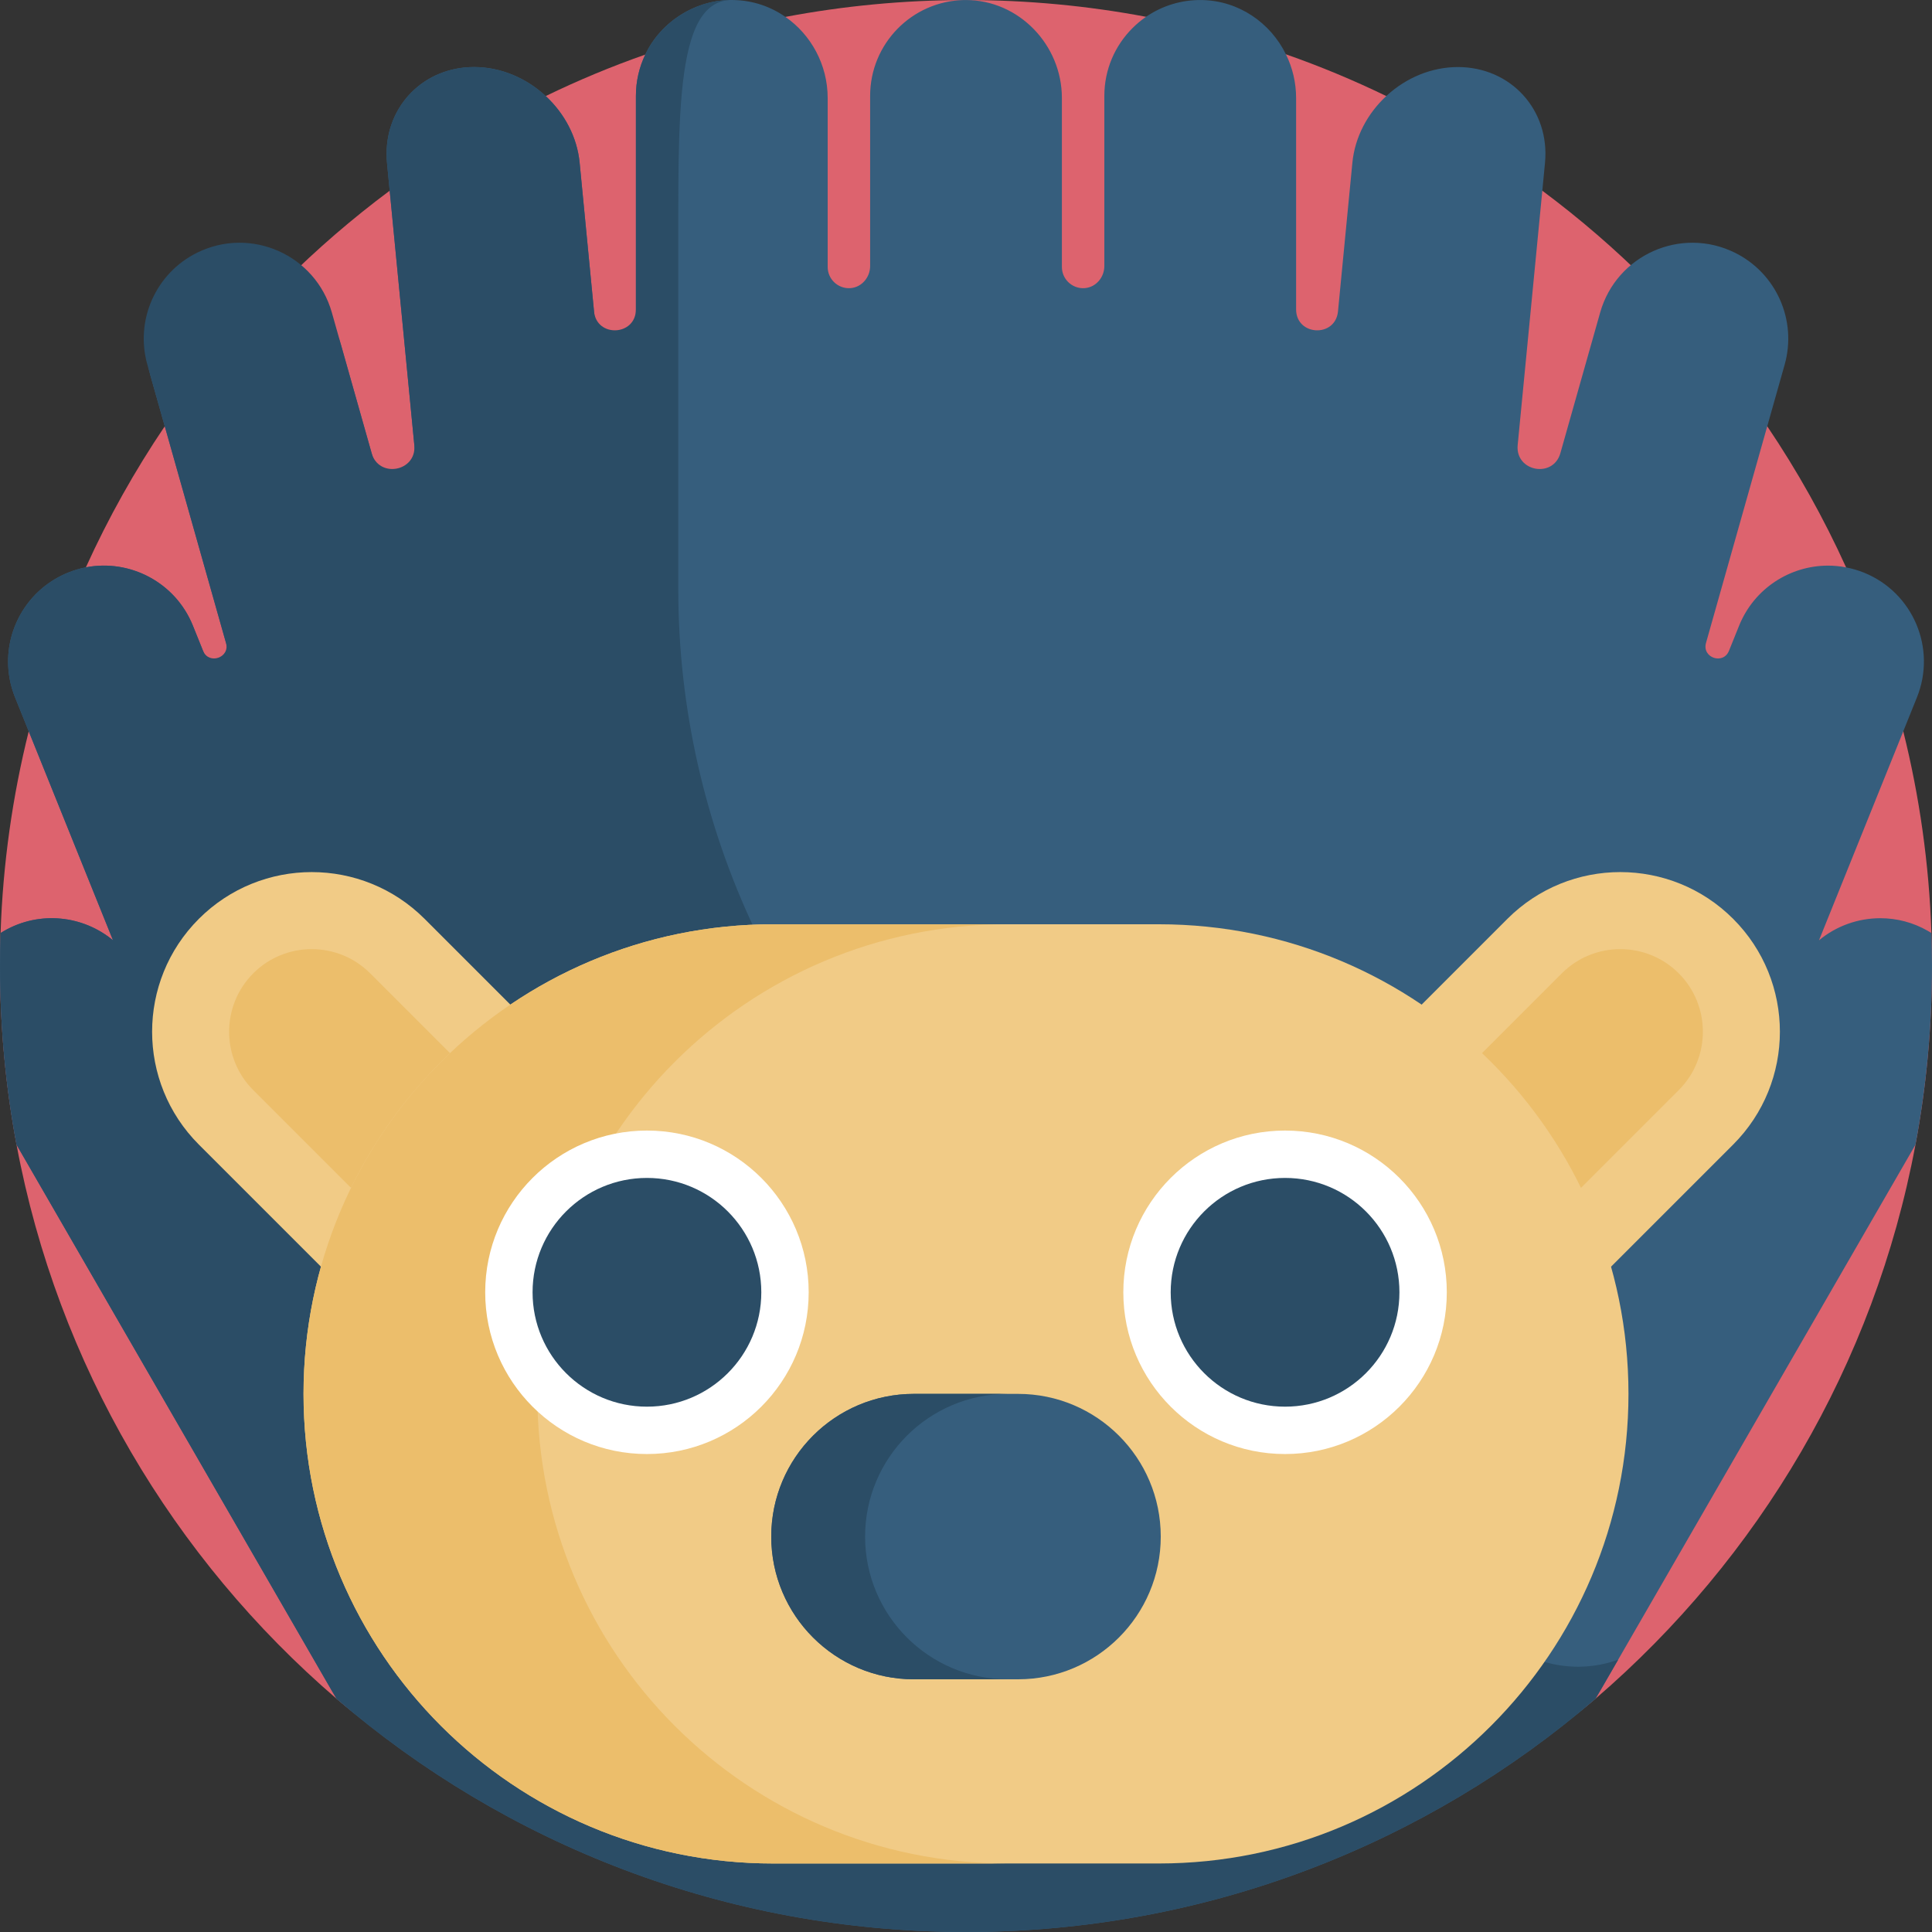 <svg id="Capa_1" enable-background="new 0 0 512.008 512.008" height="512" viewBox="0 0 512.008 512.008" width="512" xmlns="http://www.w3.org/2000/svg"><rect x="0" y="0" width="512.008" height="512.008" fill="#333333" stroke="none"/><g><path d="m512.004 256.008c0 16.18-1.5 32.01-4.38 47.36-10.9 58.32-41.58 109.67-84.81 146.83-44.8 38.52-103.09 25.03-166.81 25.03s-122.01 13.49-166.81-25.03c-43.23-37.16-73.91-88.5-84.81-146.82v-.01c-2.88-15.35-4.38-31.18-4.38-47.36 0-2.92.05-5.84.15-8.74.61-18.38 3.17-36.26 7.46-53.46v-.01c3.76-15.06 8.85-29.58 15.15-43.45 5.93-13.09 12.94-25.58 20.9-37.38 9.26-13.72 19.82-26.5 31.5-38.16 8.76-8.74 18.16-16.86 28.11-24.27 12.9-9.6 26.74-18.02 41.35-25.08 8.54-4.15 17.34-7.82 26.38-10.99 4.02-1.42 8.08-2.74 12.18-3.95 8.16-2.42 16.49-4.44 24.96-6.04 15.33-2.9 31.14-4.43 47.3-4.47h.56c16.31 0 32.26 1.53 47.72 4.44 12.71 2.4 25.09 5.73 37.06 9.94 9.11 3.19 17.99 6.89 26.6 11.07 14.61 7.06 28.45 15.48 41.35 25.08 9.95 7.41 19.35 15.53 28.11 24.27 11.68 11.66 22.24 24.44 31.5 38.16 7.96 11.8 14.97 24.31 20.9 37.4 6.3 13.86 11.39 28.39 15.15 43.44 4.29 17.2 6.85 35.08 7.46 53.46.1 2.9.15 5.82.15 8.74z" fill="#dd636e"/><path d="m511.854 247.268c-.28-.18-.57-.36-.87-.53-3.99-2.31-8.36-3.4-12.67-3.4-5.89 0-11.66 2.04-16.25 5.85l22.33-55.38 3.62-8.99c5.25-13.01-1.04-27.82-14.06-33.07-1.55-.62-3.13-1.08-4.71-1.38-1.6-.32-3.2-.47-4.79-.47-10.05 0-19.57 6.02-23.57 15.92l-2.68 6.65c-1.52 3.78-7.2 1.84-6.09-2.08l20.84-73.736c3.332-11.789-2.225-24.277-13.213-29.694-14.239-7.02-31.357.594-35.678 15.87l-10.538 37.251c-1.91 6.78-11.99 4.89-11.32-2.13l6.53-67.41.71-7.38c1.35-13.97-9.03-25.39-23.07-25.39-7.02 0-13.68 2.85-18.75 7.46-.08.07-.16.15-.24.23-4.94 4.58-8.33 10.83-8.99 17.7l-3.81 39.36c-.68 7.03-11.1 6.53-11.1-.54v-55.99c0-4.14-.97-8.09-2.7-11.6-4.09-8.33-12.45-14.2-22.26-14.38-5.5-.09-10.61 1.56-14.8 4.44-1.3.89-2.5 1.9-3.61 3.01-4.61 4.6-7.45 10.94-7.45 17.96v45.089c0 2.976-2.206 5.61-5.172 5.85-1.719.139-3.308-.511-4.428-1.63-1.02-1.02-1.65-2.42-1.65-3.98v-44.77c0-14.08-11.39-25.95-25.41-25.97h-.56c-13.77.3-24.85 11.55-24.85 25.41v45.089c0 2.976-2.206 5.61-5.172 5.85-1.719.139-3.308-.511-4.428-1.63-1.02-1.02-1.65-2.42-1.65-3.98v-44.759c0-8.84-4.42-16.8-11.2-21.51-3.92-2.74-8.64-4.38-13.76-4.47-9.762-.255-19.234 5.613-23.38 14.46-1.59 3.32-2.48 7.03-2.48 10.95v171.93l-11.1-114.83-3.81-39.36c-.66-6.88-4.05-13.13-8.99-17.7-5.1-4.74-11.86-7.69-18.99-7.69-13.22 0-23.18 10.12-23.18 22.96 0 .8.03 1.62.11 2.43l.71 7.38 6.54 67.58 6.19 63.96-17.52-62-8.06-28.49c-2.25-7.99-8.08-13.99-15.26-16.78-4.97-1.93-10.57-2.32-16.09-.77-12.15 0-20.18 8-20.18 18.79 0 2.11.31 4.33.95 6.62l3.82 13.52 16.23 57.42 16.26 57.51-22.34-55.41c0-.01-.01-.01-.01-.02l-2.68-6.65c-4.62-11.47-16.67-17.72-28.36-15.47-1.59.31-3.16.77-4.71 1.4-9.9 4-15.91 13.52-15.91 23.57 0 3.17.59 6.38 1.85 9.5l3.62 8.98v.01l22.33 55.38c-7.94-6.59-19.46-7.91-28.92-2.45-.3.17-.59.35-.87.53-.1 2.9-.15 5.82-.15 8.74 0 16.18 1.5 32.01 4.38 47.36v.01l83.47 144.56c.44.76.88 1.51 1.34 2.26 44.8 38.52 103.09 61.81 166.81 61.81s122.01-23.29 166.81-61.81c.46-.75.9-1.5 1.34-2.26l4.67-8.08 78.8-136.49c2.88-15.35 4.38-31.18 4.38-47.36-.001-2.92-.051-5.84-.151-8.74z" fill="#365e7d"/><path d="m398.654 435.228-141.61-115.94c-48.92-40.05-77.29-99.94-77.29-163.17v-98.98c0-19.65.25-36.43 3.43-46.62 1.99-6.39 5.15-10.2 10.13-10.5-9.393.14-18.313 5.948-22.31 14.45-1.59 3.32-2.48 7.03-2.48 10.95v56.56c0 7.07-10.42 7.57-11.1.54l-3.81-39.36c-.66-6.88-4.05-13.13-8.99-17.7-5.1-4.74-11.86-7.69-18.99-7.69-13.22 0-23.18 10.12-23.18 22.96 0 .8.03 1.62.11 2.43l.71 7.38 6.53 67.41c.01.06.01.12.01.17.49 6.88-9.44 8.68-11.33 1.96l-10.538-37.251c-4.322-15.276-21.439-22.89-35.678-15.87-10.988 5.417-16.544 17.905-13.213 29.694l20.84 73.736c1.11 3.91-4.55 5.85-6.08 2.1 0-.01-.01-.01-.01-.02l-2.68-6.65c-4.62-11.47-16.67-17.72-28.36-15.47-1.59.31-3.16.77-4.71 1.4-9.9 4-15.91 13.52-15.91 23.57 0 3.17.59 6.38 1.85 9.5l3.62 8.98v.01l22.33 55.38c-7.94-6.59-19.46-7.91-28.92-2.45-.3.17-.59.35-.87.53-.1 2.9-.15 5.82-.15 8.74 0 16.18 1.5 32.01 4.38 47.36v.01l83.47 144.56c.44.76.88 1.51 1.34 2.26 44.8 38.52 103.09 61.81 166.81 61.81s122.01-23.29 166.81-61.81c.46-.75.9-1.5 1.34-2.26l4.67-8.08c-17.071 6.041-30.171-4.629-30.171-4.629z" fill="#2b4d66"/><g><path d="m146.31 277.297-59.821 59.821-33.79-33.79c-16.519-16.519-16.519-43.303 0-59.821 8.259-8.259 19.085-12.386 29.911-12.392 10.826.006 21.651 4.133 29.911 12.392z" fill="#f1cb86"/><path d="m131.882 291.725-30.971 30.971-33.79-33.79c-8.536-8.536-8.536-22.429.006-30.971 8.536-8.536 22.429-8.536 30.965 0z" fill="#ecbe6b"/><path d="m365.698 277.297 59.821 59.821 33.79-33.79c16.519-16.519 16.519-43.303 0-59.821-8.259-8.259-19.085-12.386-29.911-12.392-10.826.006-21.651 4.133-29.911 12.392z" fill="#f1cb86"/><path d="m380.126 291.725 30.971 30.971 33.79-33.79c8.536-8.536 8.536-22.429-.006-30.971-8.536-8.536-22.429-8.536-30.965 0z" fill="#ecbe6b"/></g><path d="m307.115 244.944h-102.222c-68.733 0-124.453 55.719-124.453 124.453 0 68.733 55.719 124.453 124.453 124.453h102.223c68.733 0 124.453-55.719 124.453-124.453-.001-68.733-55.72-124.453-124.454-124.453z" fill="#f1cb86"/><path d="m178.84 457.402c22.518 22.518 53.634 36.448 88.005 36.448h-61.952c-34.371 0-65.487-13.93-88.005-36.448s-36.448-53.634-36.448-88.005c0-68.732 55.711-124.453 124.453-124.453h61.952c-68.742 0-124.453 55.721-124.453 124.453 0 34.371 13.93 65.487 36.448 88.005z" fill="#ecbe6b"/><g><g><g><g><circle cx="171.448" cy="342.478" fill="#fff" r="42.863"/><circle cx="171.448" cy="342.478" fill="#2b4d66" r="30.309"/></g></g></g><g><g><g><circle cx="340.56" cy="342.478" fill="#fff" r="42.863"/><circle cx="340.56" cy="342.478" fill="#2b4d66" r="30.309"/></g></g></g></g><g><path d="m269.797 445.037h-27.586c-20.887 0-37.819-16.932-37.819-37.819 0-20.887 16.932-37.819 37.819-37.819h27.586c20.887 0 37.819 16.932 37.819 37.819 0 20.887-16.932 37.819-37.819 37.819z" fill="#365e7d"/><path d="m267.085 445.039h-24.872c-20.893 0-37.821-16.928-37.821-37.821 0-10.439 4.228-19.895 11.077-26.743 6.835-6.835 16.29-11.077 26.743-11.077h24.872c-10.44 0-19.895 4.242-26.744 11.077-6.835 6.849-11.077 16.304-11.077 26.743.001 20.893 16.943 37.821 37.822 37.821z" fill="#2b4d66"/></g></g></svg>